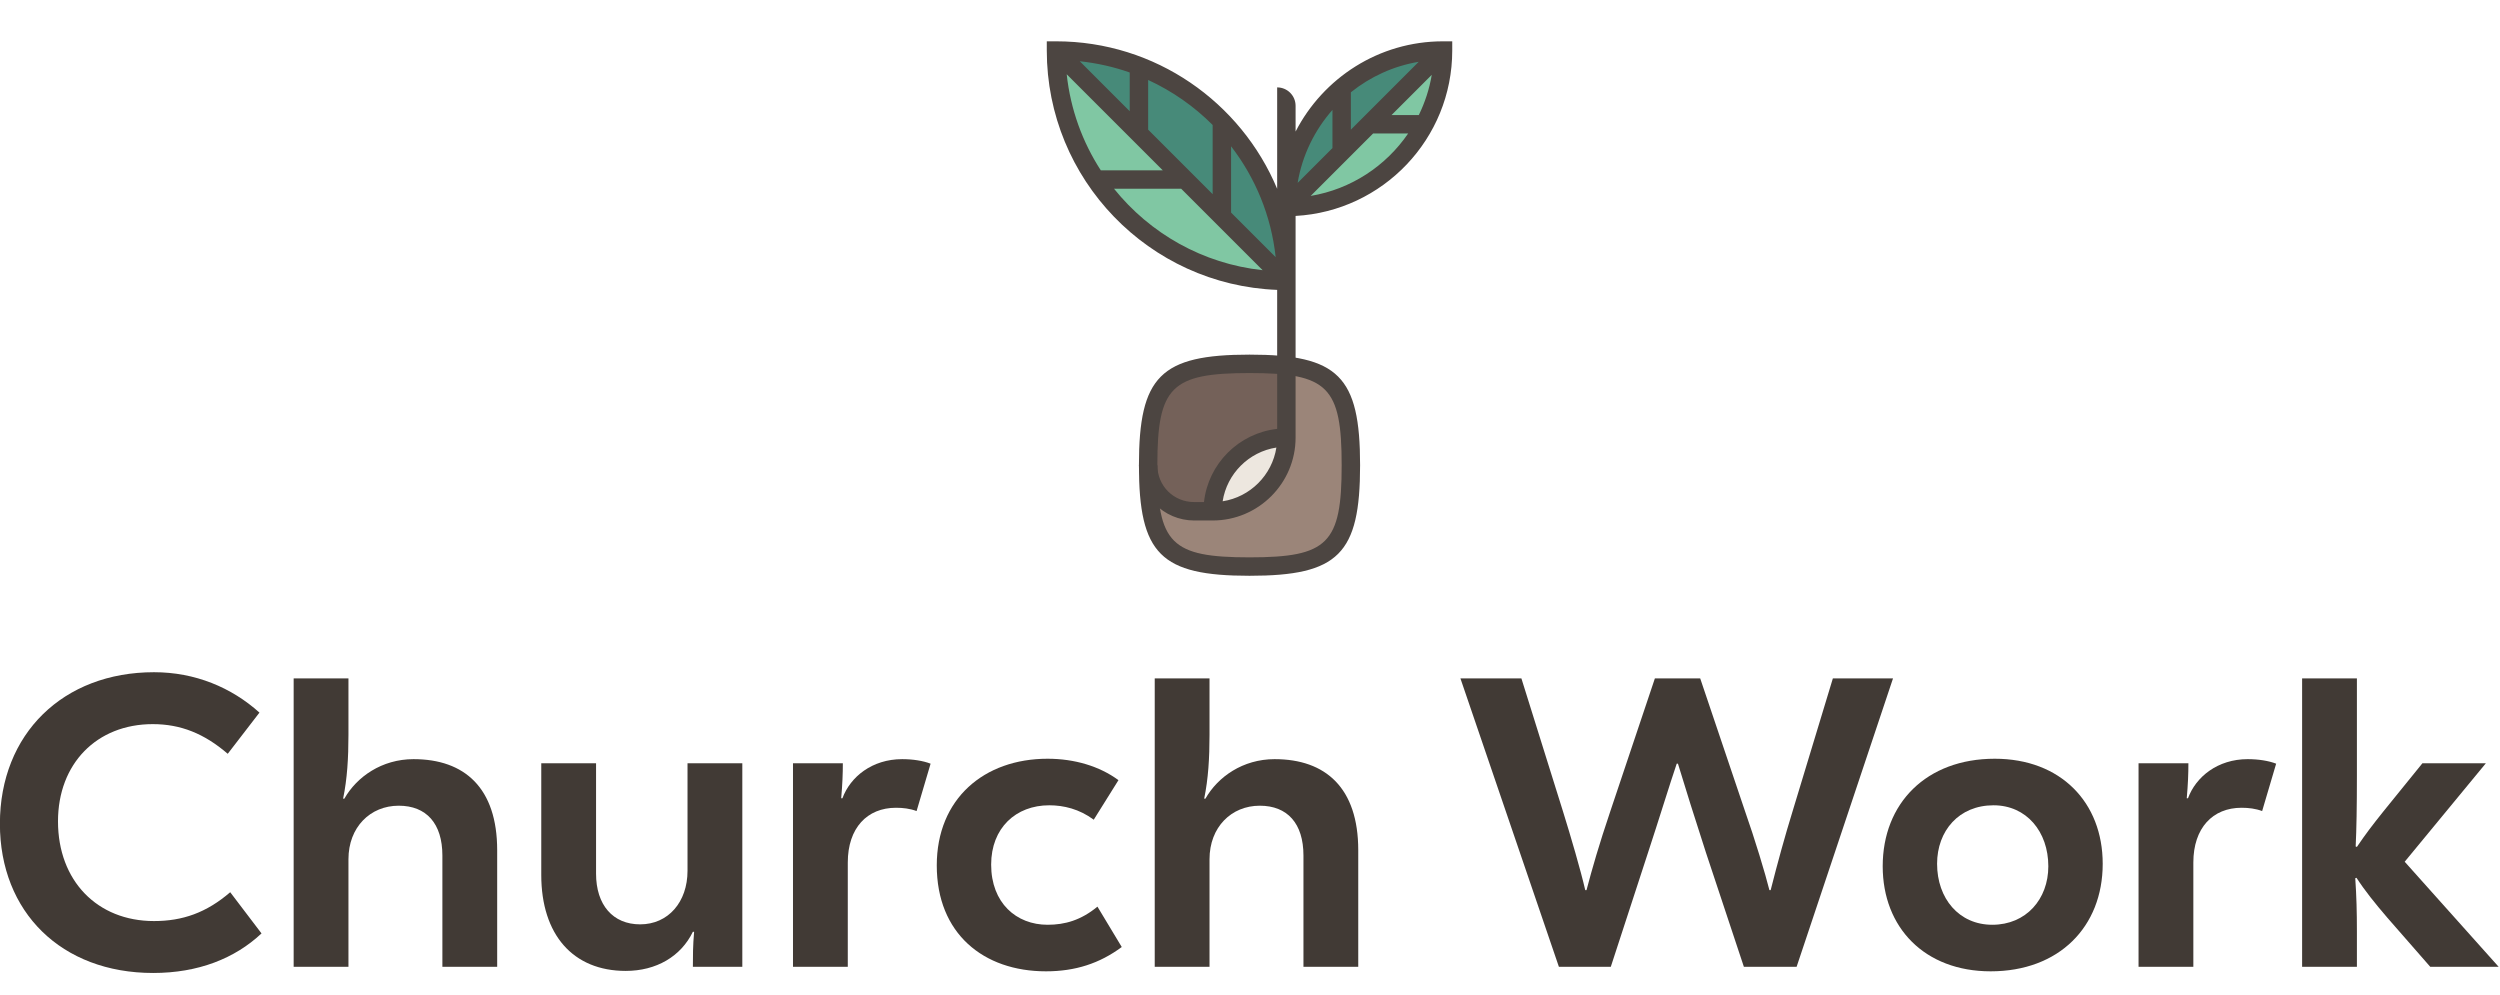 <?xml version="1.0" encoding="UTF-8" standalone="no"?>
<!DOCTYPE svg PUBLIC "-//W3C//DTD SVG 1.1//EN" "http://www.w3.org/Graphics/SVG/1.1/DTD/svg11.dtd">
<svg width="100%" height="100%" viewBox="0 0 2261 900" version="1.1" xmlns="http://www.w3.org/2000/svg" xmlns:xlink="http://www.w3.org/1999/xlink" xml:space="preserve" xmlns:serif="http://www.serif.com/" style="fill-rule:evenodd;clip-rule:evenodd;stroke-linejoin:round;stroke-miterlimit:2;">
    <g id="Long---Tall" serif:id="Long &amp; Tall" transform="matrix(1,0,0,1,-751.104,-180.99)">
        <g transform="matrix(1,0,0,1,771.636,-842.493)">
            <g transform="matrix(4.167,0,0,4.167,609.489,802.495)">
                <path d="M128,132.398L128,148C128,156.838 120.836,164 112,164L108,164C102.426,164 98,159.545 98,154C98,172.115 101.885,176 120,176C138.115,176 142,172.115 142,154C142,138.953 139.289,133.738 128,132.398Z" style="fill:rgb(155,133,121);fill-rule:nonzero;"/>
            </g>
            <g transform="matrix(4.167,0,0,4.167,609.489,802.495)">
                <path d="M108,164L112,164C120.836,164 128,156.838 128,148L128,132.398C125.697,132.125 123.068,132 120,132C101.885,132 98,135.885 98,154C98,159.545 102.426,164 108,164Z" style="fill:rgb(116,97,89);fill-rule:nonzero;"/>
            </g>
            <g transform="matrix(4.167,0,0,4.167,609.489,802.495)">
                <path d="M128,148C119.16,148 112,155.164 112,164C120.836,164 128,156.838 128,148Z" style="fill:rgb(237,231,223);fill-rule:nonzero;"/>
            </g>
            <g transform="matrix(4.167,0,0,4.167,609.489,802.495)">
                <path d="M114,100L128,114C128,100.527 122.662,88.311 114,79.321L114,100Z" style="fill:rgb(71,138,121);fill-rule:nonzero;"/>
            </g>
            <g transform="matrix(4.167,0,0,4.167,609.489,802.495)">
                <path d="M114,100L114,79.321C108.986,74.118 102.861,70.002 96,67.352L96,82L114,100Z" style="fill:rgb(71,138,121);fill-rule:nonzero;"/>
            </g>
            <g transform="matrix(4.167,0,0,4.167,609.489,802.495)">
                <path d="M96,67.352C90.414,65.196 84.347,64 78,64L96,82L96,67.352Z" style="fill:rgb(71,138,121);fill-rule:nonzero;"/>
            </g>
            <g transform="matrix(4.167,0,0,4.167,609.489,802.495)">
                <path d="M78,64C78,74.375 81.16,84.012 86.57,92L106,92L78,64Z" style="fill:rgb(128,199,163);fill-rule:nonzero;"/>
            </g>
            <g transform="matrix(4.167,0,0,4.167,609.489,802.495)">
                <path d="M106,92L86.57,92C95.558,105.275 110.76,114 128,114L106,92Z" style="fill:rgb(128,199,163);fill-rule:nonzero;"/>
            </g>
            <g transform="matrix(4.167,0,0,4.167,609.489,802.495)">
                <path d="M140,72.104C132.666,78.34 128,87.62 128,98L140,86L140,72.104Z" style="fill:rgb(71,138,121);fill-rule:nonzero;"/>
            </g>
            <g transform="matrix(4.167,0,0,4.167,609.489,802.495)">
                <path d="M162,64C153.604,64 145.932,67.059 140,72.104L140,86L162,64Z" style="fill:rgb(71,138,121);fill-rule:nonzero;"/>
            </g>
            <g transform="matrix(4.167,0,0,4.167,609.489,802.495)">
                <path d="M128,98C140.99,98 152.271,90.709 157.996,80L146,80L128,98Z" style="fill:rgb(128,199,163);fill-rule:nonzero;"/>
            </g>
            <g transform="matrix(4.167,0,0,4.167,609.489,802.495)">
                <path d="M146,80L157.996,80C160.545,75.231 162,69.788 162,64L146,80Z" style="fill:rgb(128,199,163);fill-rule:nonzero;"/>
            </g>
            <g transform="matrix(4.167,0,0,4.167,609.489,802.495)">
                <path d="M120,134C102.99,134 100,136.99 100,154C100,171.01 102.99,174 120,174C137.01,174 140,171.01 140,154C140,136.99 137.01,134 120,134ZM120,178C100.711,178 96,173.289 96,154C96,134.711 100.711,130 120,130C139.289,130 144,134.711 144,154C144,173.289 139.289,178 120,178Z" style="fill:rgb(76,69,65);fill-rule:nonzero;"/>
            </g>
            <g transform="matrix(4.167,0,0,4.167,609.489,802.495)">
                <path d="M156.746,78L150.828,78L159.555,69.274C159.041,72.356 158.076,75.282 156.746,78ZM133.273,95.555L146.828,82L154.432,82C149.609,89.059 142.041,94.094 133.273,95.555ZM138,76.891L138,85.172L130.445,92.727C131.445,86.715 134.137,81.278 138,76.891ZM142,73.065C146.182,69.704 151.213,67.364 156.727,66.446L142,81.172L142,73.065ZM114.168,161.832C115.102,155.844 119.844,151.102 125.832,150.168C124.898,156.156 120.156,160.898 114.168,161.832ZM116,99.172L116,84.788C121.254,91.604 124.709,99.85 125.676,108.848L116,99.172ZM90.597,94L105.172,94L122.848,111.676C109.844,110.277 98.386,103.691 90.597,94ZM87.722,90C83.746,83.864 81.144,76.778 80.324,69.153L101.172,90L87.722,90ZM94,68.77L94,77.172L83.152,66.325C86.912,66.729 90.548,67.545 94,68.77ZM98,70.391C103.238,72.805 107.979,76.12 112,80.161L112,95.172L98,81.172L98,70.391ZM162,62C148.066,62 135.98,69.973 130,81.584L130,76C130,73.791 128.209,72 126,72L126,94.014C118.15,75.233 99.593,62 78,62L76,62L76,64C76,92.004 98.25,114.893 126,115.949L126,146.117C117.67,147.043 111.043,153.67 110.117,162L108,162C103.514,162 100,158.486 100,154L96,154C96,160.617 101.383,166 108,166L112,166C121.926,166 130,157.926 130,148L130,99.899C148.918,98.852 164,83.174 164,64L164,62L162,62Z" style="fill:rgb(76,69,65);fill-rule:nonzero;"/>
            </g>
        </g>
        <g transform="matrix(1.673,0,0,1.673,-277.053,513.921)">
            <g transform="matrix(222.717,0,0,222.717,604.931,323.631)">
                <path d="M0.415,0.015C0.524,0.015 0.613,-0.02 0.678,-0.081L0.602,-0.181C0.544,-0.131 0.486,-0.111 0.417,-0.111C0.279,-0.111 0.184,-0.209 0.184,-0.353C0.184,-0.493 0.278,-0.589 0.414,-0.589C0.482,-0.589 0.539,-0.566 0.596,-0.517L0.673,-0.617C0.605,-0.678 0.517,-0.715 0.417,-0.715C0.197,-0.715 0.043,-0.566 0.043,-0.347C0.043,-0.133 0.192,0.015 0.415,0.015Z" style="fill:rgb(65,58,53);fill-rule:nonzero;"/>
            </g>
            <g transform="matrix(222.717,0,0,222.717,757.938,323.631)">
                <path d="M0.069,-0L0.202,-0L0.202,-0.261C0.202,-0.339 0.255,-0.391 0.324,-0.391C0.391,-0.391 0.43,-0.348 0.43,-0.27L0.43,-0L0.563,-0L0.563,-0.283C0.563,-0.434 0.484,-0.504 0.36,-0.504C0.283,-0.504 0.222,-0.461 0.192,-0.408L0.189,-0.408C0.199,-0.456 0.202,-0.507 0.202,-0.563L0.202,-0.7L0.069,-0.7L0.069,-0Z" style="fill:rgb(65,58,53);fill-rule:nonzero;"/>
            </g>
            <g transform="matrix(222.717,0,0,222.717,893.35,323.631)">
                <path d="M0.267,0.01C0.341,0.01 0.401,-0.025 0.43,-0.085L0.433,-0.085C0.43,-0.051 0.43,-0.025 0.43,-0L0.55,-0L0.55,-0.494L0.417,-0.494L0.417,-0.233C0.417,-0.157 0.37,-0.103 0.302,-0.103C0.236,-0.103 0.195,-0.15 0.195,-0.226L0.195,-0.494L0.062,-0.494L0.062,-0.223C0.062,-0.078 0.139,0.01 0.267,0.01Z" style="fill:rgb(65,58,53);fill-rule:nonzero;"/>
            </g>
            <g transform="matrix(222.717,0,0,222.717,1027.87,323.631)">
                <path d="M0.069,-0L0.202,-0L0.202,-0.253C0.202,-0.337 0.249,-0.386 0.319,-0.386C0.336,-0.386 0.353,-0.384 0.369,-0.378L0.403,-0.493C0.385,-0.5 0.36,-0.504 0.334,-0.504C0.261,-0.504 0.208,-0.461 0.189,-0.409L0.186,-0.409C0.189,-0.443 0.19,-0.469 0.19,-0.494L0.069,-0.494L0.069,-0Z" style="fill:rgb(65,58,53);fill-rule:nonzero;"/>
            </g>
            <g transform="matrix(222.717,0,0,222.717,1113.39,323.631)">
                <path d="M0.299,0.011C0.37,0.011 0.429,-0.008 0.483,-0.048L0.424,-0.146C0.384,-0.113 0.345,-0.102 0.303,-0.102C0.227,-0.102 0.166,-0.155 0.166,-0.248C0.166,-0.337 0.226,-0.392 0.307,-0.392C0.342,-0.392 0.38,-0.383 0.415,-0.357L0.475,-0.453C0.429,-0.487 0.368,-0.505 0.303,-0.505C0.149,-0.505 0.034,-0.408 0.034,-0.246C0.034,-0.081 0.147,0.011 0.299,0.011Z" style="fill:rgb(65,58,53);fill-rule:nonzero;"/>
            </g>
            <g transform="matrix(222.717,0,0,222.717,1223.42,323.631)">
                <path d="M0.069,-0L0.202,-0L0.202,-0.261C0.202,-0.339 0.255,-0.391 0.324,-0.391C0.391,-0.391 0.43,-0.348 0.43,-0.27L0.43,-0L0.563,-0L0.563,-0.283C0.563,-0.434 0.484,-0.504 0.36,-0.504C0.283,-0.504 0.222,-0.461 0.192,-0.408L0.189,-0.408C0.199,-0.456 0.202,-0.507 0.202,-0.563L0.202,-0.7L0.069,-0.7L0.069,-0Z" style="fill:rgb(65,58,53);fill-rule:nonzero;"/>
            </g>
            <g transform="matrix(222.717,0,0,222.717,1401.37,323.631)">
                <path d="M0.251,-0L0.377,-0L0.467,-0.276C0.494,-0.358 0.52,-0.443 0.537,-0.493L0.54,-0.493C0.555,-0.443 0.583,-0.354 0.608,-0.277L0.7,-0L0.828,-0L1.062,-0.7L0.916,-0.7L0.819,-0.38C0.799,-0.315 0.782,-0.253 0.765,-0.186L0.762,-0.186C0.752,-0.226 0.727,-0.309 0.702,-0.38L0.594,-0.7L0.484,-0.7L0.376,-0.378C0.348,-0.295 0.332,-0.239 0.318,-0.186L0.315,-0.186C0.304,-0.234 0.28,-0.316 0.261,-0.377L0.16,-0.7L0.012,-0.7L0.251,-0Z" style="fill:rgb(65,58,53);fill-rule:nonzero;"/>
            </g>
            <g transform="matrix(222.717,0,0,222.717,1624.75,323.631)">
                <path d="M0.296,0.011C0.462,0.011 0.568,-0.097 0.568,-0.25C0.568,-0.399 0.466,-0.505 0.306,-0.505C0.14,-0.505 0.034,-0.397 0.034,-0.244C0.034,-0.095 0.136,0.011 0.296,0.011ZM0.3,-0.102C0.219,-0.102 0.166,-0.166 0.166,-0.25C0.166,-0.33 0.219,-0.392 0.303,-0.392C0.383,-0.392 0.436,-0.328 0.436,-0.244C0.436,-0.164 0.382,-0.102 0.3,-0.102Z" style="fill:rgb(65,58,53);fill-rule:nonzero;"/>
            </g>
            <g transform="matrix(222.717,0,0,222.717,1755.26,323.631)">
                <path d="M0.069,-0L0.202,-0L0.202,-0.253C0.202,-0.337 0.249,-0.386 0.319,-0.386C0.336,-0.386 0.353,-0.384 0.369,-0.378L0.403,-0.493C0.385,-0.5 0.36,-0.504 0.334,-0.504C0.261,-0.504 0.208,-0.461 0.189,-0.409L0.186,-0.409C0.189,-0.443 0.19,-0.469 0.19,-0.494L0.069,-0.494L0.069,-0Z" style="fill:rgb(65,58,53);fill-rule:nonzero;"/>
            </g>
            <g transform="matrix(222.717,0,0,222.717,1843.68,323.631)">
                <path d="M0.318,-0.255L0.515,-0.494L0.361,-0.494L0.267,-0.378C0.239,-0.343 0.223,-0.322 0.202,-0.291L0.199,-0.292C0.201,-0.334 0.202,-0.387 0.202,-0.464L0.202,-0.7L0.069,-0.7L0.069,-0L0.202,-0L0.202,-0.085C0.202,-0.134 0.201,-0.171 0.198,-0.215L0.201,-0.216C0.221,-0.185 0.246,-0.154 0.276,-0.119L0.38,-0L0.546,-0L0.318,-0.255Z" style="fill:rgb(65,58,53);fill-rule:nonzero;"/>
            </g>
        </g>
    </g>
</svg>
